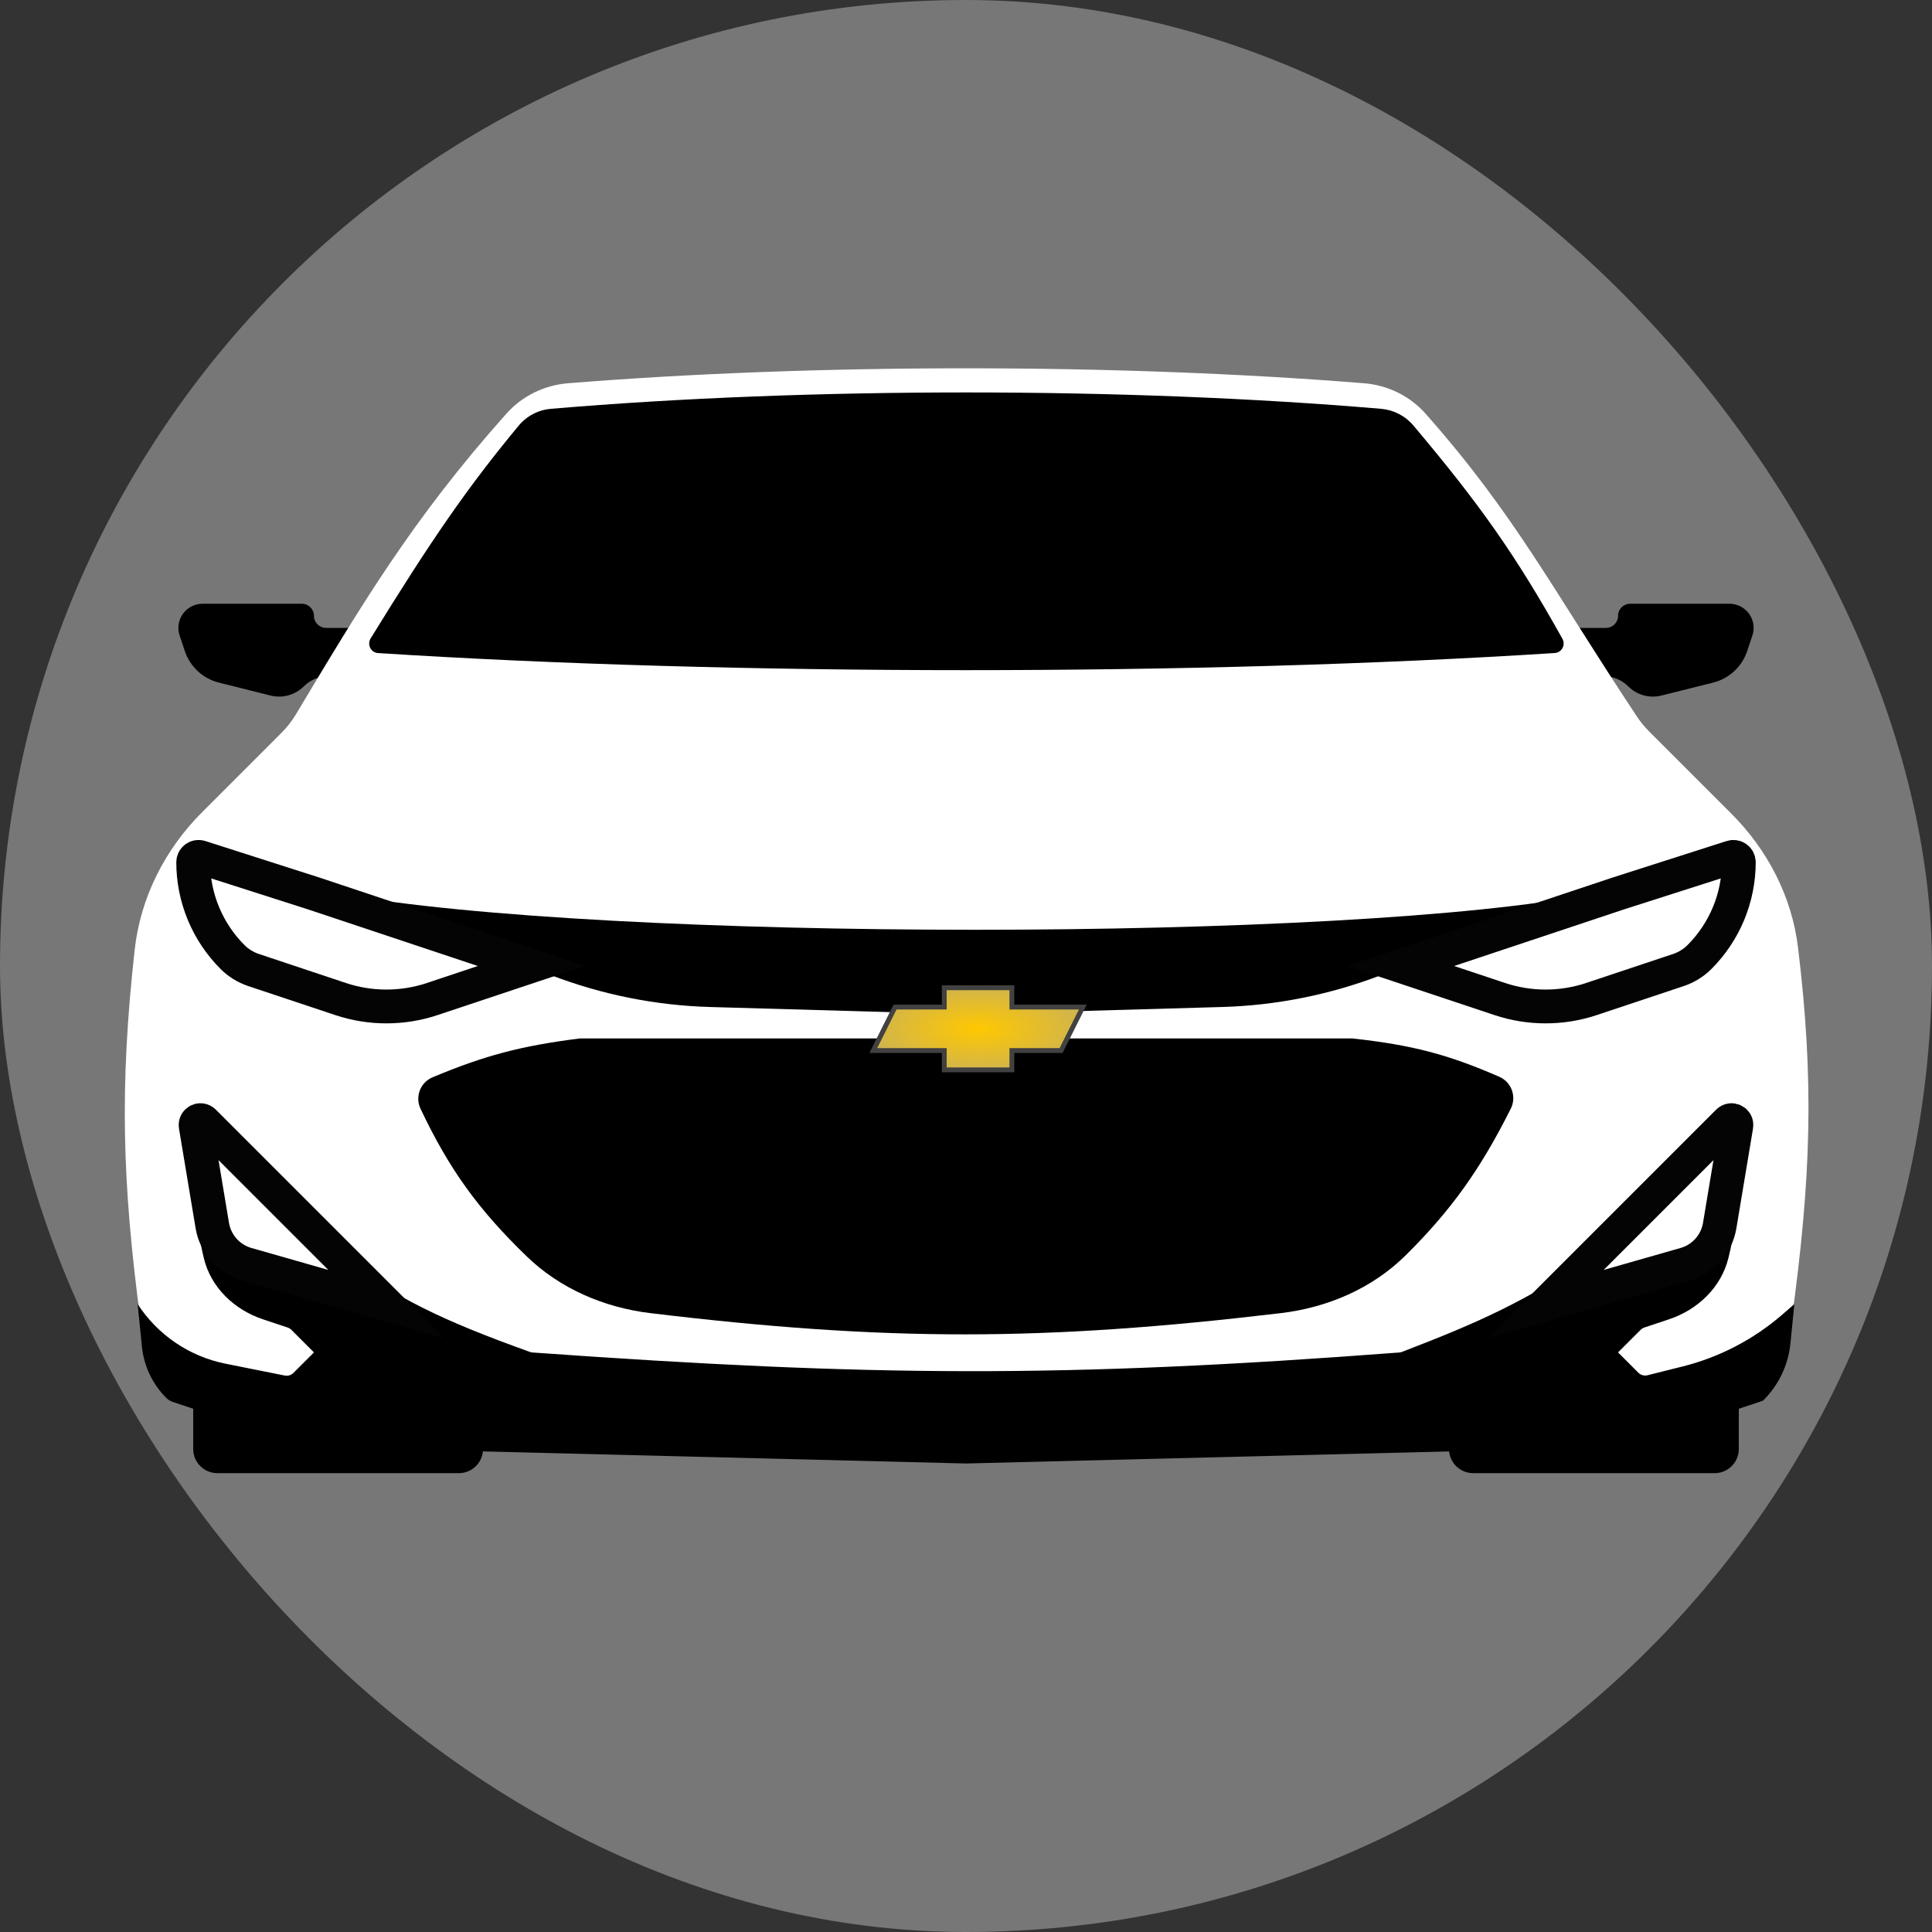 <svg width="40" height="40" viewBox="0 0 40 40" fill="none" xmlns="http://www.w3.org/2000/svg">
<rect x="0" y="0" width="40" height="40" fill="#333333" stroke="none"/>
<rect width="40" height="40" rx="20" fill="#777777"/>
<path d="M3.719 13.158C3.611 12.834 3.852 12.5 4.194 12.5H6.25C6.388 12.5 6.5 12.612 6.5 12.75V12.75C6.5 12.888 6.612 13 6.75 13H7.5H10H30H32.5H33.25C33.388 13 33.5 12.888 33.5 12.75V12.75C33.5 12.612 33.612 12.5 33.75 12.5H35.806C36.148 12.5 36.389 12.834 36.281 13.158L36.174 13.479C36.066 13.804 35.799 14.05 35.467 14.133L34.396 14.401C34.15 14.462 33.89 14.39 33.711 14.211V14.211C33.576 14.076 33.392 14 33.201 14H33H32H7H6.799C6.607 14 6.424 14.076 6.289 14.211V14.211C6.11 14.39 5.85 14.462 5.604 14.401L4.533 14.133C4.201 14.05 3.935 13.804 3.826 13.479L3.719 13.158Z" fill="black"/>
<path d="M2.789 19.659C2.909 18.581 3.415 17.585 4.182 16.818L5.826 15.174C5.942 15.059 6.043 14.929 6.127 14.789C7.454 12.574 8.529 10.754 10.486 8.563C10.812 8.197 11.269 7.975 11.758 7.935C16.877 7.522 23.122 7.522 28.241 7.935C28.731 7.974 29.189 8.197 29.515 8.565C31.369 10.66 32.127 12.175 33.89 14.834C33.963 14.944 34.047 15.047 34.14 15.14L35.846 16.846C36.596 17.596 37.099 18.564 37.226 19.617C37.56 22.367 37.501 24.367 37.094 27.336C37.039 27.738 36.746 28.066 36.349 28.145C29.788 29.452 10.218 29.452 3.654 28.145C3.255 28.066 2.962 27.737 2.908 27.334C2.528 24.477 2.474 22.495 2.789 19.659Z" fill="white"/>
<path d="M10.737 8.815C10.904 8.612 11.146 8.486 11.408 8.464C16.707 8.012 23.296 8.012 28.595 8.464C28.855 8.487 29.096 8.611 29.264 8.811C30.645 10.449 31.389 11.506 32.348 13.225C32.419 13.353 32.335 13.511 32.189 13.52C24.835 13.993 15.186 13.993 7.828 13.521C7.678 13.512 7.595 13.345 7.674 13.217C8.942 11.158 9.684 10.085 10.737 8.815Z" fill="black"/>
<path d="M7 18.5C12.5 19.5 28 19.5 33 18.5L28.591 20.19C27.538 20.594 26.424 20.817 25.297 20.849L20 21L14.703 20.849C13.576 20.817 12.462 20.594 11.409 20.19L7 18.5Z" fill="black"/>
<path d="M12 21.5H20H28C29.246 21.636 29.987 21.834 31.04 22.293C31.295 22.404 31.404 22.706 31.279 22.954C30.656 24.195 30.062 25.04 29.102 25.991C28.409 26.677 27.484 27.072 26.517 27.187C21.616 27.769 18.362 27.777 13.466 27.187C12.509 27.072 11.596 26.681 10.904 26.011C9.904 25.044 9.295 24.202 8.706 22.954C8.588 22.705 8.704 22.409 8.958 22.303C10.03 21.856 10.768 21.657 12 21.5Z" fill="black"/>
<path d="M2.85 27L2.938 27.879C2.978 28.28 3.156 28.656 3.442 28.942C3.48 28.98 3.527 29.009 3.578 29.026L4.985 29.495C4.995 29.498 5.005 29.501 5.015 29.503L8 30L20 30.3L32 30L34.984 29.503C34.995 29.501 35.005 29.498 35.015 29.495L36.483 29.006C36.494 29.002 36.504 28.996 36.513 28.987C36.828 28.672 37.024 28.258 37.069 27.814L37.15 27L36.905 27.213C36.31 27.73 35.601 28.1 34.837 28.291L34.11 28.473C34.042 28.49 33.97 28.47 33.92 28.42L33.5 28L33.967 27.533C33.989 27.511 34.015 27.495 34.045 27.485L34.554 27.315C35.15 27.117 35.635 26.654 35.785 26.045C35.905 25.559 35.965 25.114 36 24.5L33 26C31.548 26.957 30.655 27.364 29.028 27.989C29.009 27.996 28.99 28.001 28.97 28.002C22.007 28.531 18.07 28.504 11.028 28.002C11.009 28.001 10.991 27.997 10.974 27.991C9.108 27.321 8.234 26.884 7.013 26.009C7.004 26.003 6.995 25.998 6.986 25.993L4 24.5C4.048 25.116 4.103 25.558 4.219 26.044C4.364 26.655 4.85 27.117 5.445 27.315L5.955 27.485C5.985 27.495 6.011 27.511 6.033 27.533L6.5 28L6.076 28.424C6.028 28.472 5.961 28.492 5.895 28.479L4.67 28.234C3.922 28.084 3.266 27.64 2.85 27Z" fill="black"/>
<path d="M33.5 18.5L29 20L31.051 20.684C31.667 20.889 32.333 20.889 32.949 20.684L34.751 20.083C34.915 20.028 35.064 19.936 35.186 19.814C35.706 19.294 36 18.587 36 17.852C36 17.777 35.927 17.723 35.855 17.746L33.5 18.5Z" fill="white"/>
<path d="M6.5 18.5L11 20L8.949 20.684C8.333 20.889 7.667 20.889 7.051 20.684L5.249 20.083C5.085 20.028 4.936 19.936 4.814 19.814C4.294 19.294 4 18.587 4 17.852C4 17.777 4.073 17.723 4.145 17.746L6.5 18.5Z" fill="white"/>
<path d="M33.5 18.5L29 20L31.051 20.684C31.667 20.889 32.333 20.889 32.949 20.684L34.751 20.083C34.915 20.028 35.064 19.936 35.186 19.814C35.706 19.294 36 18.587 36 17.852C36 17.777 35.927 17.723 35.855 17.746L33.5 18.5Z" stroke="#040404" stroke-width="0.7"/>
<path d="M6.5 18.5L11 20L8.949 20.684C8.333 20.889 7.667 20.889 7.051 20.684L5.249 20.083C5.085 20.028 4.936 19.936 4.814 19.814C4.294 19.294 4 18.587 4 17.852C4 17.777 4.073 17.723 4.145 17.746L6.5 18.5Z" stroke="#040404" stroke-width="0.7"/>
<path d="M32 27L34.892 26.174C35.263 26.068 35.54 25.757 35.604 25.377L35.949 23.308C35.965 23.212 35.848 23.152 35.779 23.221L32 27Z" fill="white"/>
<path d="M5.108 26.174L8 27L4.221 23.221C4.152 23.152 4.035 23.212 4.051 23.308L4.396 25.377C4.46 25.757 4.737 26.068 5.108 26.174Z" fill="white"/>
<path d="M32 27L34.892 26.174C35.263 26.068 35.54 25.757 35.604 25.377L35.949 23.308C35.965 23.212 35.848 23.152 35.779 23.221L32 27Z" stroke="#040404" stroke-width="0.7"/>
<path d="M5.108 26.174L8 27L4.221 23.221C4.152 23.152 4.035 23.212 4.051 23.308L4.396 25.377C4.46 25.757 4.737 26.068 5.108 26.174Z" stroke="#040404" stroke-width="0.7"/>
<path d="M20.95 21.8V22.15H19.55V21.8V21.75H19.5H18.081L18.531 20.85H19.5H19.55V20.8V20.45L20.95 20.45V20.8V20.85H21H22.419L21.969 21.75H21H20.95V21.8Z" fill="url(#paint0_diamond_6_77)" stroke="#414141" stroke-width="0.1"/>
<path d="M4 29C4 28.724 4.224 28.5 4.5 28.5H9.5C9.776 28.5 10 28.724 10 29V30C10 30.276 9.776 30.5 9.5 30.5H4.5C4.224 30.5 4 30.276 4 30V29Z" fill="black"/>
<path d="M30 29C30 28.724 30.224 28.5 30.5 28.5H35.5C35.776 28.5 36 28.724 36 29V30C36 30.276 35.776 30.5 35.5 30.5H30.5C30.224 30.5 30 30.276 30 30V29Z" fill="black"/>
<defs>
<radialGradient id="paint0_diamond_6_77" cx="0" cy="0" r="1" gradientUnits="userSpaceOnUse" gradientTransform="translate(20.25 21.3) rotate(90) scale(0.9 2.25)">
<stop stop-color="#FFC800"/>
<stop offset="1" stop-color="#D0B44E"/>
</radialGradient>
</defs>
</svg>
